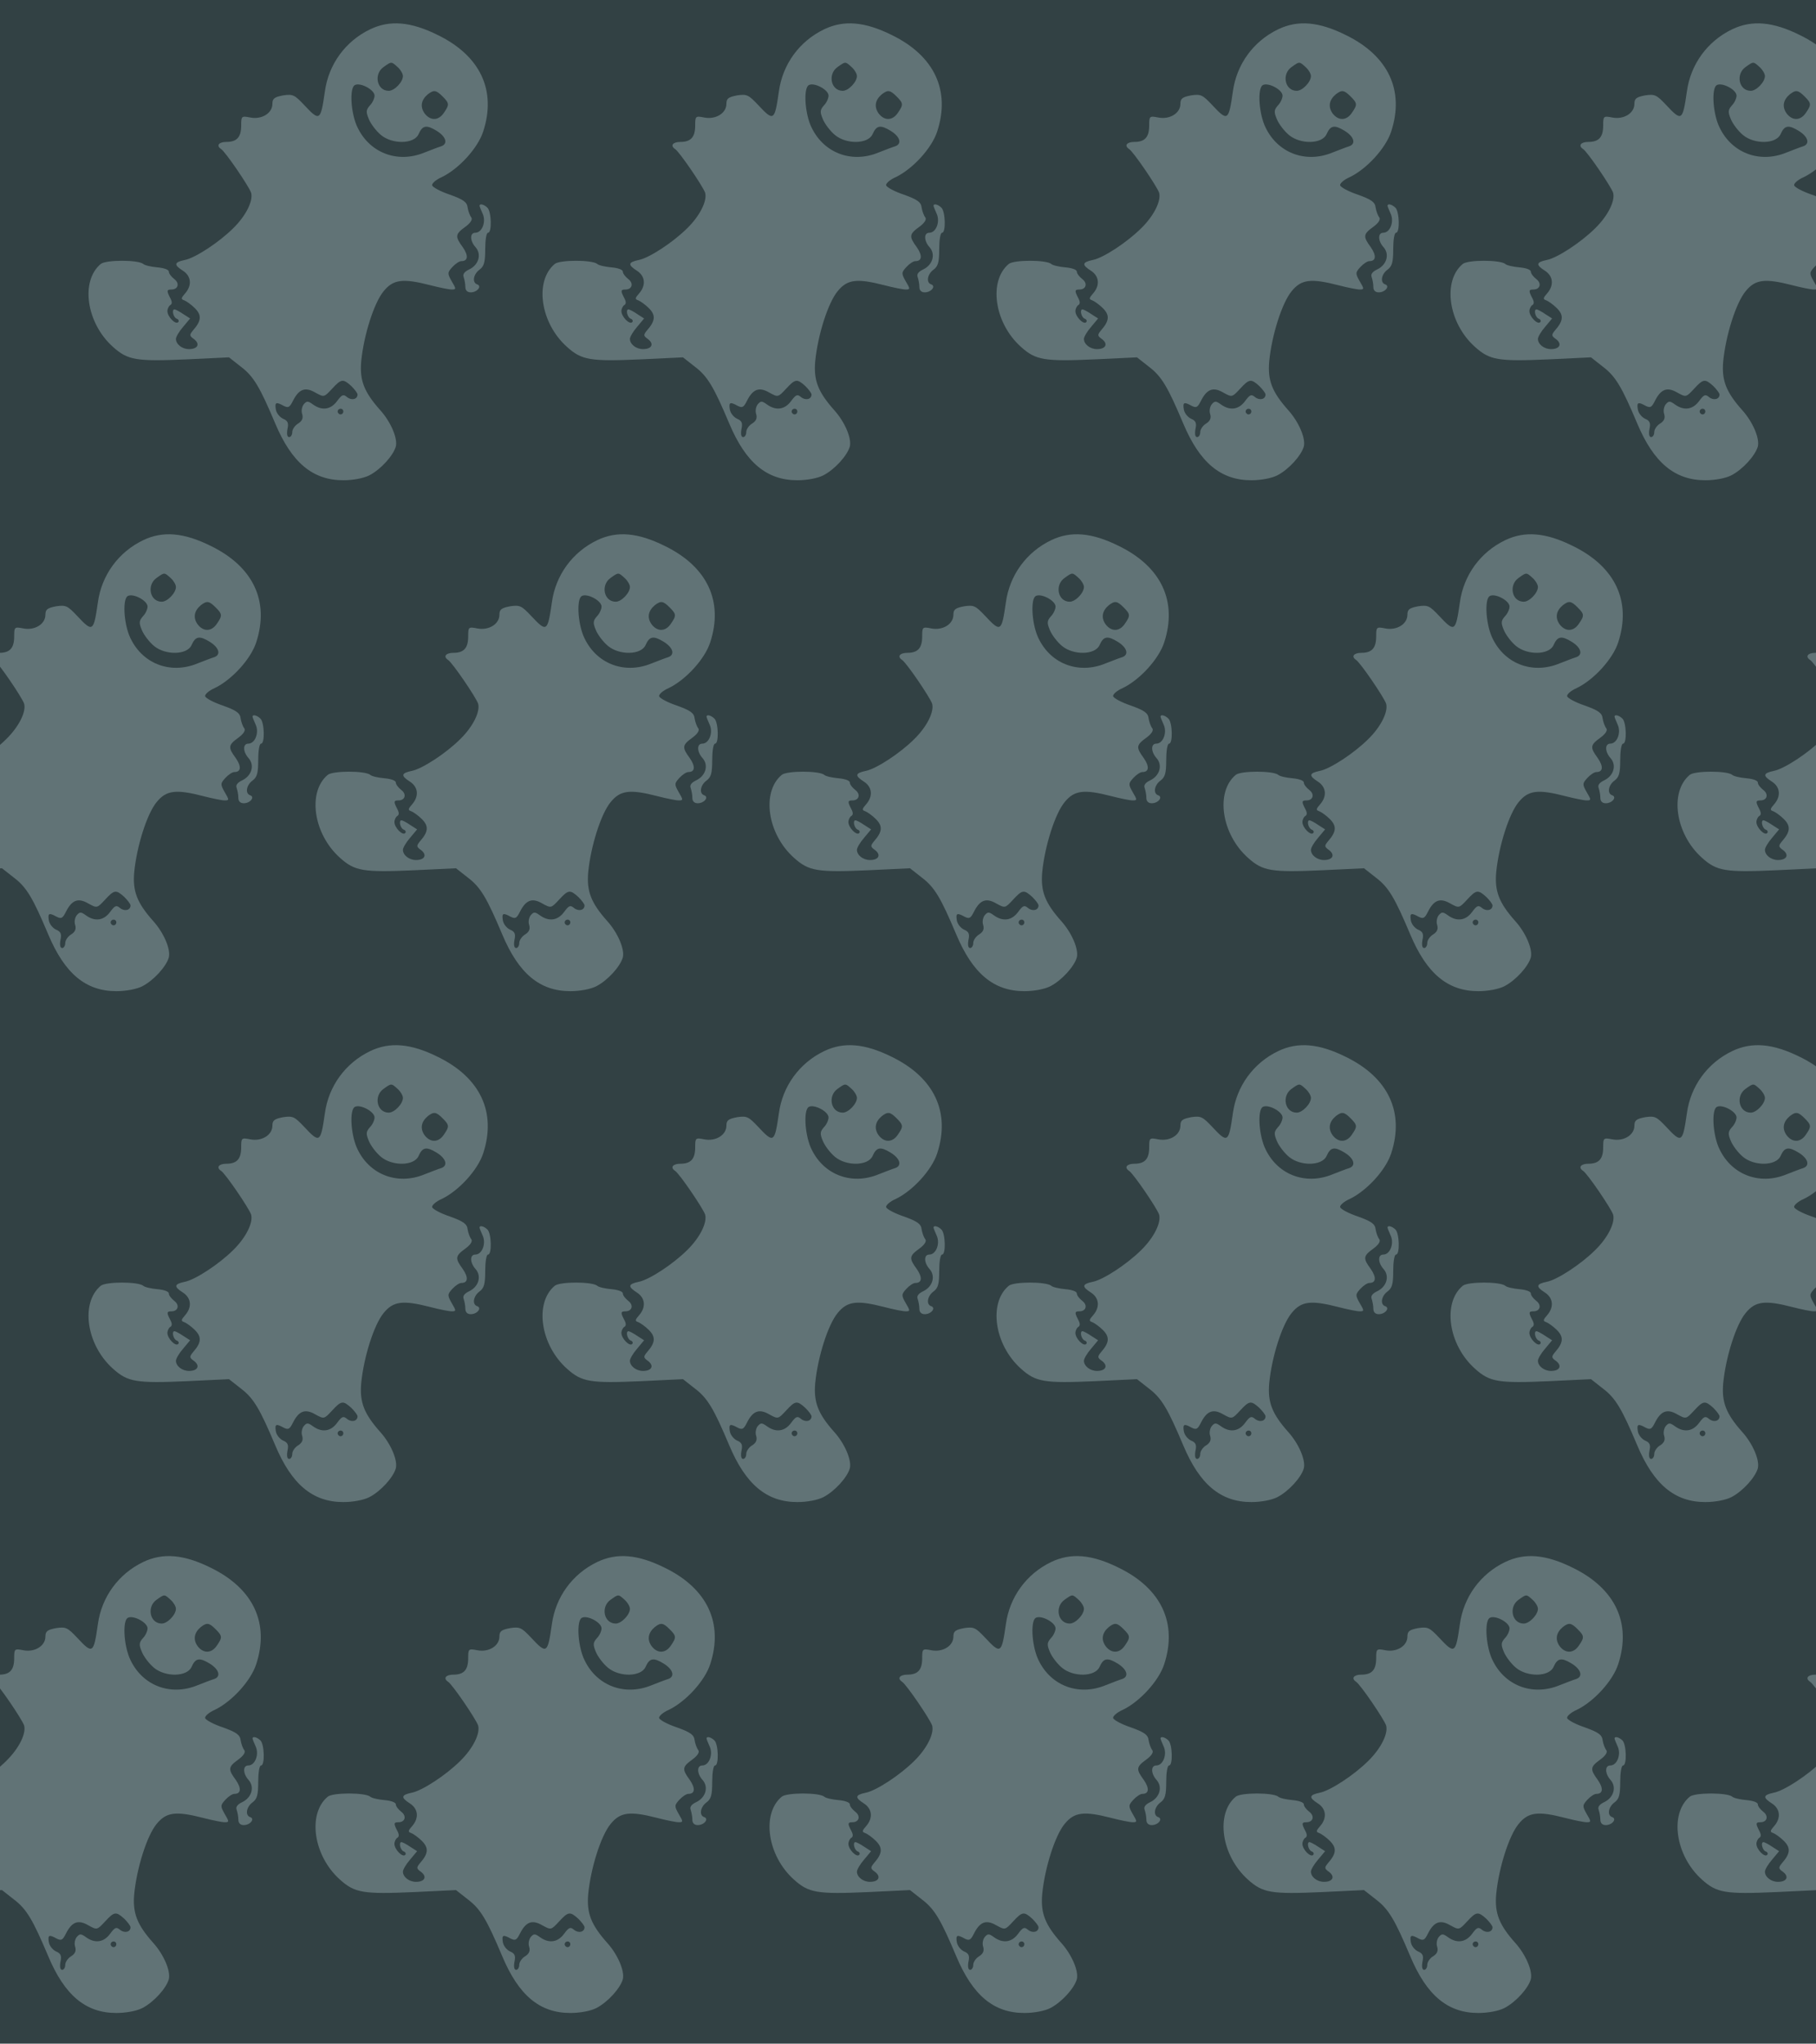 <?xml version="1.0" standalone="no"?>
<!DOCTYPE svg PUBLIC "-//W3C//DTD SVG 20010904//EN"
 "http://www.w3.org/TR/2001/REC-SVG-20010904/DTD/svg10.dtd">
<svg version="1.0" xmlns="http://www.w3.org/2000/svg" width="640pt" height="720pt" viewBox="0 0 640 720" preserveAspectRatio = "xMidYMid meet" >
<rect width="640" height="720" fill="#324144"/>
<g id="row0" transform="translate(21,0.0)">
<g id="0" transform="translate(0.0,0)scale(1,1)">

<path d="M1480 1075 c0 -2 5 -15 11 -28 13 -28 -2 -67 -26 -67 -20 0 -19 -29 1 -51 22 -25 11 -62 -22 -78 -17 -8 -24 -17 -20 -27 3 -9 6 -24 6 -35 0 -12 7 -19 19 -19 23 0 40 22 23 28 -19 6 -14 36 8 52 16 12 20 26 20 72 0 32 4 58 10 58 14 0 12 74 -2 88 -12 12 -28 16 -28 7z" transform="translate(0,180) scale(0.1,-0.1)" stroke="none" fill="#617376"/>

<path d="M1095 1697 c-88 -42 -147 -124 -160 -219 -15 -104 -18 -107 -73 -48 -34 36 -40 39 -74 34 -31 -6 -38 -11 -38 -30 0 -33 -38 -56 -78 -48 -31 6 -32 5 -32 -28 0 -41 -15 -58 -52 -58 -27 0 -37 -13 -19 -25 15 -9 98 -131 106 -154 8 -28 -18 -81 -63 -125 -49 -49 -134 -105 -171 -112 -38 -8 -39 -17 -6 -38 29 -19 32 -51 8 -79 -15 -17 -16 -21 -4 -25 8 -3 25 -15 38 -28 24 -24 23 -44 -6 -77 -14 -17 -14 -20 3 -32 22 -17 13 -35 -18 -35 -24 0 -46 17 -46 36 0 7 11 26 25 42 l25 30 -25 16 c-13 9 -27 16 -30 16 -11 0 -4 -29 8 -33 6 -2 9 -8 5 -12 -9 -10 -38 19 -38 39 0 8 5 18 10 21 7 4 7 12 0 25 -13 25 -13 30 4 30 24 0 30 22 10 37 -10 8 -19 19 -19 26 0 7 -17 13 -40 15 -22 2 -45 7 -50 12 -18 15 -132 15 -150 0 -72 -60 -51 -208 43 -292 52 -47 82 -52 262 -44 l147 7 42 -33 c45 -34 67 -72 121 -200 58 -138 132 -200 240 -200 34 0 71 7 91 17 41 21 85 70 94 102 7 29 -18 87 -55 128 -57 64 -73 105 -67 172 9 92 45 206 79 247 34 42 68 46 165 21 31 -8 65 -15 75 -15 16 0 16 2 0 29 -16 28 -15 31 2 50 11 12 25 21 32 21 24 0 25 20 5 49 -28 38 -27 46 9 72 19 14 26 26 21 33 -5 6 -11 22 -13 35 -2 19 -15 28 -62 45 -33 11 -61 26 -63 33 -2 6 13 20 34 29 60 29 127 102 146 161 47 144 -10 266 -159 339 -96 48 -170 54 -239 21z m97 -134 c10 -9 18 -23 18 -31 0 -21 -30 -52 -50 -52 -42 0 -54 59 -18 84 28 20 27 20 50 -1z m-82 -100 c0 -9 -7 -25 -16 -34 -14 -16 -15 -23 -4 -49 7 -17 26 -42 43 -56 40 -33 116 -32 132 3 14 32 28 34 64 12 34 -21 41 -47 14 -55 -10 -3 -35 -13 -56 -21 -98 -41 -200 0 -241 97 -20 49 -24 129 -6 140 19 11 70 -16 70 -37z m240 -3 c24 -24 24 -29 4 -58 -19 -28 -48 -28 -68 -1 -16 23 -12 47 12 67 21 16 29 15 52 -8z m-322 -1020 c12 -12 22 -25 22 -30 0 -17 -21 -22 -37 -9 -13 11 -18 9 -35 -14 -22 -30 -53 -35 -85 -12 -18 13 -22 13 -33 0 -6 -8 -9 -23 -5 -34 4 -14 0 -24 -14 -33 -12 -7 -21 -21 -21 -30 0 -10 -5 -18 -11 -18 -7 0 -9 11 -6 28 5 22 1 30 -16 37 -12 6 -23 20 -25 33 -4 25 1 27 28 12 16 -8 21 -5 32 17 21 42 43 51 79 30 31 -17 31 -17 59 13 33 36 39 36 68 10z m-28 -90 c0 -5 -4 -10 -10 -10 -5 0 -10 5 -10 10 0 6 5 10 10 10 6 0 10 -4 10 -10z" transform="translate(0,180) scale(0.1,-0.1)" stroke="none" fill="#617376"/>

</g>

<g id="1" transform="translate(160.0,0)scale(1,1)">

<path d="M1480 1075 c0 -2 5 -15 11 -28 13 -28 -2 -67 -26 -67 -20 0 -19 -29 1 -51 22 -25 11 -62 -22 -78 -17 -8 -24 -17 -20 -27 3 -9 6 -24 6 -35 0 -12 7 -19 19 -19 23 0 40 22 23 28 -19 6 -14 36 8 52 16 12 20 26 20 72 0 32 4 58 10 58 14 0 12 74 -2 88 -12 12 -28 16 -28 7z" transform="translate(0,180) scale(0.1,-0.1)" stroke="none" fill="#617376"/>

<path d="M1095 1697 c-88 -42 -147 -124 -160 -219 -15 -104 -18 -107 -73 -48 -34 36 -40 39 -74 34 -31 -6 -38 -11 -38 -30 0 -33 -38 -56 -78 -48 -31 6 -32 5 -32 -28 0 -41 -15 -58 -52 -58 -27 0 -37 -13 -19 -25 15 -9 98 -131 106 -154 8 -28 -18 -81 -63 -125 -49 -49 -134 -105 -171 -112 -38 -8 -39 -17 -6 -38 29 -19 32 -51 8 -79 -15 -17 -16 -21 -4 -25 8 -3 25 -15 38 -28 24 -24 23 -44 -6 -77 -14 -17 -14 -20 3 -32 22 -17 13 -35 -18 -35 -24 0 -46 17 -46 36 0 7 11 26 25 42 l25 30 -25 16 c-13 9 -27 16 -30 16 -11 0 -4 -29 8 -33 6 -2 9 -8 5 -12 -9 -10 -38 19 -38 39 0 8 5 18 10 21 7 4 7 12 0 25 -13 25 -13 30 4 30 24 0 30 22 10 37 -10 8 -19 19 -19 26 0 7 -17 13 -40 15 -22 2 -45 7 -50 12 -18 15 -132 15 -150 0 -72 -60 -51 -208 43 -292 52 -47 82 -52 262 -44 l147 7 42 -33 c45 -34 67 -72 121 -200 58 -138 132 -200 240 -200 34 0 71 7 91 17 41 21 85 70 94 102 7 29 -18 87 -55 128 -57 64 -73 105 -67 172 9 92 45 206 79 247 34 42 68 46 165 21 31 -8 65 -15 75 -15 16 0 16 2 0 29 -16 28 -15 31 2 50 11 12 25 21 32 21 24 0 25 20 5 49 -28 38 -27 46 9 72 19 14 26 26 21 33 -5 6 -11 22 -13 35 -2 19 -15 28 -62 45 -33 11 -61 26 -63 33 -2 6 13 20 34 29 60 29 127 102 146 161 47 144 -10 266 -159 339 -96 48 -170 54 -239 21z m97 -134 c10 -9 18 -23 18 -31 0 -21 -30 -52 -50 -52 -42 0 -54 59 -18 84 28 20 27 20 50 -1z m-82 -100 c0 -9 -7 -25 -16 -34 -14 -16 -15 -23 -4 -49 7 -17 26 -42 43 -56 40 -33 116 -32 132 3 14 32 28 34 64 12 34 -21 41 -47 14 -55 -10 -3 -35 -13 -56 -21 -98 -41 -200 0 -241 97 -20 49 -24 129 -6 140 19 11 70 -16 70 -37z m240 -3 c24 -24 24 -29 4 -58 -19 -28 -48 -28 -68 -1 -16 23 -12 47 12 67 21 16 29 15 52 -8z m-322 -1020 c12 -12 22 -25 22 -30 0 -17 -21 -22 -37 -9 -13 11 -18 9 -35 -14 -22 -30 -53 -35 -85 -12 -18 13 -22 13 -33 0 -6 -8 -9 -23 -5 -34 4 -14 0 -24 -14 -33 -12 -7 -21 -21 -21 -30 0 -10 -5 -18 -11 -18 -7 0 -9 11 -6 28 5 22 1 30 -16 37 -12 6 -23 20 -25 33 -4 25 1 27 28 12 16 -8 21 -5 32 17 21 42 43 51 79 30 31 -17 31 -17 59 13 33 36 39 36 68 10z m-28 -90 c0 -5 -4 -10 -10 -10 -5 0 -10 5 -10 10 0 6 5 10 10 10 6 0 10 -4 10 -10z" transform="translate(0,180) scale(0.1,-0.1)" stroke="none" fill="#617376"/>

</g>

<g id="2" transform="translate(320.0,0)scale(1,1)">

<path d="M1480 1075 c0 -2 5 -15 11 -28 13 -28 -2 -67 -26 -67 -20 0 -19 -29 1 -51 22 -25 11 -62 -22 -78 -17 -8 -24 -17 -20 -27 3 -9 6 -24 6 -35 0 -12 7 -19 19 -19 23 0 40 22 23 28 -19 6 -14 36 8 52 16 12 20 26 20 72 0 32 4 58 10 58 14 0 12 74 -2 88 -12 12 -28 16 -28 7z" transform="translate(0,180) scale(0.1,-0.1)" stroke="none" fill="#617376"/>

<path d="M1095 1697 c-88 -42 -147 -124 -160 -219 -15 -104 -18 -107 -73 -48 -34 36 -40 39 -74 34 -31 -6 -38 -11 -38 -30 0 -33 -38 -56 -78 -48 -31 6 -32 5 -32 -28 0 -41 -15 -58 -52 -58 -27 0 -37 -13 -19 -25 15 -9 98 -131 106 -154 8 -28 -18 -81 -63 -125 -49 -49 -134 -105 -171 -112 -38 -8 -39 -17 -6 -38 29 -19 32 -51 8 -79 -15 -17 -16 -21 -4 -25 8 -3 25 -15 38 -28 24 -24 23 -44 -6 -77 -14 -17 -14 -20 3 -32 22 -17 13 -35 -18 -35 -24 0 -46 17 -46 36 0 7 11 26 25 42 l25 30 -25 16 c-13 9 -27 16 -30 16 -11 0 -4 -29 8 -33 6 -2 9 -8 5 -12 -9 -10 -38 19 -38 39 0 8 5 18 10 21 7 4 7 12 0 25 -13 25 -13 30 4 30 24 0 30 22 10 37 -10 8 -19 19 -19 26 0 7 -17 13 -40 15 -22 2 -45 7 -50 12 -18 15 -132 15 -150 0 -72 -60 -51 -208 43 -292 52 -47 82 -52 262 -44 l147 7 42 -33 c45 -34 67 -72 121 -200 58 -138 132 -200 240 -200 34 0 71 7 91 17 41 21 85 70 94 102 7 29 -18 87 -55 128 -57 64 -73 105 -67 172 9 92 45 206 79 247 34 42 68 46 165 21 31 -8 65 -15 75 -15 16 0 16 2 0 29 -16 28 -15 31 2 50 11 12 25 21 32 21 24 0 25 20 5 49 -28 38 -27 46 9 72 19 14 26 26 21 33 -5 6 -11 22 -13 35 -2 19 -15 28 -62 45 -33 11 -61 26 -63 33 -2 6 13 20 34 29 60 29 127 102 146 161 47 144 -10 266 -159 339 -96 48 -170 54 -239 21z m97 -134 c10 -9 18 -23 18 -31 0 -21 -30 -52 -50 -52 -42 0 -54 59 -18 84 28 20 27 20 50 -1z m-82 -100 c0 -9 -7 -25 -16 -34 -14 -16 -15 -23 -4 -49 7 -17 26 -42 43 -56 40 -33 116 -32 132 3 14 32 28 34 64 12 34 -21 41 -47 14 -55 -10 -3 -35 -13 -56 -21 -98 -41 -200 0 -241 97 -20 49 -24 129 -6 140 19 11 70 -16 70 -37z m240 -3 c24 -24 24 -29 4 -58 -19 -28 -48 -28 -68 -1 -16 23 -12 47 12 67 21 16 29 15 52 -8z m-322 -1020 c12 -12 22 -25 22 -30 0 -17 -21 -22 -37 -9 -13 11 -18 9 -35 -14 -22 -30 -53 -35 -85 -12 -18 13 -22 13 -33 0 -6 -8 -9 -23 -5 -34 4 -14 0 -24 -14 -33 -12 -7 -21 -21 -21 -30 0 -10 -5 -18 -11 -18 -7 0 -9 11 -6 28 5 22 1 30 -16 37 -12 6 -23 20 -25 33 -4 25 1 27 28 12 16 -8 21 -5 32 17 21 42 43 51 79 30 31 -17 31 -17 59 13 33 36 39 36 68 10z m-28 -90 c0 -5 -4 -10 -10 -10 -5 0 -10 5 -10 10 0 6 5 10 10 10 6 0 10 -4 10 -10z" transform="translate(0,180) scale(0.1,-0.1)" stroke="none" fill="#617376"/>

</g>

<g id="3" transform="translate(480.0,0)scale(1,1)">

<path d="M1480 1075 c0 -2 5 -15 11 -28 13 -28 -2 -67 -26 -67 -20 0 -19 -29 1 -51 22 -25 11 -62 -22 -78 -17 -8 -24 -17 -20 -27 3 -9 6 -24 6 -35 0 -12 7 -19 19 -19 23 0 40 22 23 28 -19 6 -14 36 8 52 16 12 20 26 20 72 0 32 4 58 10 58 14 0 12 74 -2 88 -12 12 -28 16 -28 7z" transform="translate(0,180) scale(0.1,-0.1)" stroke="none" fill="#617376"/>

<path d="M1095 1697 c-88 -42 -147 -124 -160 -219 -15 -104 -18 -107 -73 -48 -34 36 -40 39 -74 34 -31 -6 -38 -11 -38 -30 0 -33 -38 -56 -78 -48 -31 6 -32 5 -32 -28 0 -41 -15 -58 -52 -58 -27 0 -37 -13 -19 -25 15 -9 98 -131 106 -154 8 -28 -18 -81 -63 -125 -49 -49 -134 -105 -171 -112 -38 -8 -39 -17 -6 -38 29 -19 32 -51 8 -79 -15 -17 -16 -21 -4 -25 8 -3 25 -15 38 -28 24 -24 23 -44 -6 -77 -14 -17 -14 -20 3 -32 22 -17 13 -35 -18 -35 -24 0 -46 17 -46 36 0 7 11 26 25 42 l25 30 -25 16 c-13 9 -27 16 -30 16 -11 0 -4 -29 8 -33 6 -2 9 -8 5 -12 -9 -10 -38 19 -38 39 0 8 5 18 10 21 7 4 7 12 0 25 -13 25 -13 30 4 30 24 0 30 22 10 37 -10 8 -19 19 -19 26 0 7 -17 13 -40 15 -22 2 -45 7 -50 12 -18 15 -132 15 -150 0 -72 -60 -51 -208 43 -292 52 -47 82 -52 262 -44 l147 7 42 -33 c45 -34 67 -72 121 -200 58 -138 132 -200 240 -200 34 0 71 7 91 17 41 21 85 70 94 102 7 29 -18 87 -55 128 -57 64 -73 105 -67 172 9 92 45 206 79 247 34 42 68 46 165 21 31 -8 65 -15 75 -15 16 0 16 2 0 29 -16 28 -15 31 2 50 11 12 25 21 32 21 24 0 25 20 5 49 -28 38 -27 46 9 72 19 14 26 26 21 33 -5 6 -11 22 -13 35 -2 19 -15 28 -62 45 -33 11 -61 26 -63 33 -2 6 13 20 34 29 60 29 127 102 146 161 47 144 -10 266 -159 339 -96 48 -170 54 -239 21z m97 -134 c10 -9 18 -23 18 -31 0 -21 -30 -52 -50 -52 -42 0 -54 59 -18 84 28 20 27 20 50 -1z m-82 -100 c0 -9 -7 -25 -16 -34 -14 -16 -15 -23 -4 -49 7 -17 26 -42 43 -56 40 -33 116 -32 132 3 14 32 28 34 64 12 34 -21 41 -47 14 -55 -10 -3 -35 -13 -56 -21 -98 -41 -200 0 -241 97 -20 49 -24 129 -6 140 19 11 70 -16 70 -37z m240 -3 c24 -24 24 -29 4 -58 -19 -28 -48 -28 -68 -1 -16 23 -12 47 12 67 21 16 29 15 52 -8z m-322 -1020 c12 -12 22 -25 22 -30 0 -17 -21 -22 -37 -9 -13 11 -18 9 -35 -14 -22 -30 -53 -35 -85 -12 -18 13 -22 13 -33 0 -6 -8 -9 -23 -5 -34 4 -14 0 -24 -14 -33 -12 -7 -21 -21 -21 -30 0 -10 -5 -18 -11 -18 -7 0 -9 11 -6 28 5 22 1 30 -16 37 -12 6 -23 20 -25 33 -4 25 1 27 28 12 16 -8 21 -5 32 17 21 42 43 51 79 30 31 -17 31 -17 59 13 33 36 39 36 68 10z m-28 -90 c0 -5 -4 -10 -10 -10 -5 0 -10 5 -10 10 0 6 5 10 10 10 6 0 10 -4 10 -10z" transform="translate(0,180) scale(0.1,-0.1)" stroke="none" fill="#617376"/>

</g>

<g id="4" transform="translate(640.0,0)scale(1,1)">

<path d="M1480 1075 c0 -2 5 -15 11 -28 13 -28 -2 -67 -26 -67 -20 0 -19 -29 1 -51 22 -25 11 -62 -22 -78 -17 -8 -24 -17 -20 -27 3 -9 6 -24 6 -35 0 -12 7 -19 19 -19 23 0 40 22 23 28 -19 6 -14 36 8 52 16 12 20 26 20 72 0 32 4 58 10 58 14 0 12 74 -2 88 -12 12 -28 16 -28 7z" transform="translate(0,180) scale(0.1,-0.1)" stroke="none" fill="#617376"/>

<path d="M1095 1697 c-88 -42 -147 -124 -160 -219 -15 -104 -18 -107 -73 -48 -34 36 -40 39 -74 34 -31 -6 -38 -11 -38 -30 0 -33 -38 -56 -78 -48 -31 6 -32 5 -32 -28 0 -41 -15 -58 -52 -58 -27 0 -37 -13 -19 -25 15 -9 98 -131 106 -154 8 -28 -18 -81 -63 -125 -49 -49 -134 -105 -171 -112 -38 -8 -39 -17 -6 -38 29 -19 32 -51 8 -79 -15 -17 -16 -21 -4 -25 8 -3 25 -15 38 -28 24 -24 23 -44 -6 -77 -14 -17 -14 -20 3 -32 22 -17 13 -35 -18 -35 -24 0 -46 17 -46 36 0 7 11 26 25 42 l25 30 -25 16 c-13 9 -27 16 -30 16 -11 0 -4 -29 8 -33 6 -2 9 -8 5 -12 -9 -10 -38 19 -38 39 0 8 5 18 10 21 7 4 7 12 0 25 -13 25 -13 30 4 30 24 0 30 22 10 37 -10 8 -19 19 -19 26 0 7 -17 13 -40 15 -22 2 -45 7 -50 12 -18 15 -132 15 -150 0 -72 -60 -51 -208 43 -292 52 -47 82 -52 262 -44 l147 7 42 -33 c45 -34 67 -72 121 -200 58 -138 132 -200 240 -200 34 0 71 7 91 17 41 21 85 70 94 102 7 29 -18 87 -55 128 -57 64 -73 105 -67 172 9 92 45 206 79 247 34 42 68 46 165 21 31 -8 65 -15 75 -15 16 0 16 2 0 29 -16 28 -15 31 2 50 11 12 25 21 32 21 24 0 25 20 5 49 -28 38 -27 46 9 72 19 14 26 26 21 33 -5 6 -11 22 -13 35 -2 19 -15 28 -62 45 -33 11 -61 26 -63 33 -2 6 13 20 34 29 60 29 127 102 146 161 47 144 -10 266 -159 339 -96 48 -170 54 -239 21z m97 -134 c10 -9 18 -23 18 -31 0 -21 -30 -52 -50 -52 -42 0 -54 59 -18 84 28 20 27 20 50 -1z m-82 -100 c0 -9 -7 -25 -16 -34 -14 -16 -15 -23 -4 -49 7 -17 26 -42 43 -56 40 -33 116 -32 132 3 14 32 28 34 64 12 34 -21 41 -47 14 -55 -10 -3 -35 -13 -56 -21 -98 -41 -200 0 -241 97 -20 49 -24 129 -6 140 19 11 70 -16 70 -37z m240 -3 c24 -24 24 -29 4 -58 -19 -28 -48 -28 -68 -1 -16 23 -12 47 12 67 21 16 29 15 52 -8z m-322 -1020 c12 -12 22 -25 22 -30 0 -17 -21 -22 -37 -9 -13 11 -18 9 -35 -14 -22 -30 -53 -35 -85 -12 -18 13 -22 13 -33 0 -6 -8 -9 -23 -5 -34 4 -14 0 -24 -14 -33 -12 -7 -21 -21 -21 -30 0 -10 -5 -18 -11 -18 -7 0 -9 11 -6 28 5 22 1 30 -16 37 -12 6 -23 20 -25 33 -4 25 1 27 28 12 16 -8 21 -5 32 17 21 42 43 51 79 30 31 -17 31 -17 59 13 33 36 39 36 68 10z m-28 -90 c0 -5 -4 -10 -10 -10 -5 0 -10 5 -10 10 0 6 5 10 10 10 6 0 10 -4 10 -10z" transform="translate(0,180) scale(0.1,-0.1)" stroke="none" fill="#617376"/>

</g>

</g>
<g id="row1" transform="translate(-59,180.0)">
<g id="0" transform="translate(0.0,0)scale(1,1)">

<path d="M1480 1075 c0 -2 5 -15 11 -28 13 -28 -2 -67 -26 -67 -20 0 -19 -29 1 -51 22 -25 11 -62 -22 -78 -17 -8 -24 -17 -20 -27 3 -9 6 -24 6 -35 0 -12 7 -19 19 -19 23 0 40 22 23 28 -19 6 -14 36 8 52 16 12 20 26 20 72 0 32 4 58 10 58 14 0 12 74 -2 88 -12 12 -28 16 -28 7z" transform="translate(0,180) scale(0.1,-0.1)" stroke="none" fill="#617376"/>

<path d="M1095 1697 c-88 -42 -147 -124 -160 -219 -15 -104 -18 -107 -73 -48 -34 36 -40 39 -74 34 -31 -6 -38 -11 -38 -30 0 -33 -38 -56 -78 -48 -31 6 -32 5 -32 -28 0 -41 -15 -58 -52 -58 -27 0 -37 -13 -19 -25 15 -9 98 -131 106 -154 8 -28 -18 -81 -63 -125 -49 -49 -134 -105 -171 -112 -38 -8 -39 -17 -6 -38 29 -19 32 -51 8 -79 -15 -17 -16 -21 -4 -25 8 -3 25 -15 38 -28 24 -24 23 -44 -6 -77 -14 -17 -14 -20 3 -32 22 -17 13 -35 -18 -35 -24 0 -46 17 -46 36 0 7 11 26 25 42 l25 30 -25 16 c-13 9 -27 16 -30 16 -11 0 -4 -29 8 -33 6 -2 9 -8 5 -12 -9 -10 -38 19 -38 39 0 8 5 18 10 21 7 4 7 12 0 25 -13 25 -13 30 4 30 24 0 30 22 10 37 -10 8 -19 19 -19 26 0 7 -17 13 -40 15 -22 2 -45 7 -50 12 -18 15 -132 15 -150 0 -72 -60 -51 -208 43 -292 52 -47 82 -52 262 -44 l147 7 42 -33 c45 -34 67 -72 121 -200 58 -138 132 -200 240 -200 34 0 71 7 91 17 41 21 85 70 94 102 7 29 -18 87 -55 128 -57 64 -73 105 -67 172 9 92 45 206 79 247 34 42 68 46 165 21 31 -8 65 -15 75 -15 16 0 16 2 0 29 -16 28 -15 31 2 50 11 12 25 21 32 21 24 0 25 20 5 49 -28 38 -27 46 9 72 19 14 26 26 21 33 -5 6 -11 22 -13 35 -2 19 -15 28 -62 45 -33 11 -61 26 -63 33 -2 6 13 20 34 29 60 29 127 102 146 161 47 144 -10 266 -159 339 -96 48 -170 54 -239 21z m97 -134 c10 -9 18 -23 18 -31 0 -21 -30 -52 -50 -52 -42 0 -54 59 -18 84 28 20 27 20 50 -1z m-82 -100 c0 -9 -7 -25 -16 -34 -14 -16 -15 -23 -4 -49 7 -17 26 -42 43 -56 40 -33 116 -32 132 3 14 32 28 34 64 12 34 -21 41 -47 14 -55 -10 -3 -35 -13 -56 -21 -98 -41 -200 0 -241 97 -20 49 -24 129 -6 140 19 11 70 -16 70 -37z m240 -3 c24 -24 24 -29 4 -58 -19 -28 -48 -28 -68 -1 -16 23 -12 47 12 67 21 16 29 15 52 -8z m-322 -1020 c12 -12 22 -25 22 -30 0 -17 -21 -22 -37 -9 -13 11 -18 9 -35 -14 -22 -30 -53 -35 -85 -12 -18 13 -22 13 -33 0 -6 -8 -9 -23 -5 -34 4 -14 0 -24 -14 -33 -12 -7 -21 -21 -21 -30 0 -10 -5 -18 -11 -18 -7 0 -9 11 -6 28 5 22 1 30 -16 37 -12 6 -23 20 -25 33 -4 25 1 27 28 12 16 -8 21 -5 32 17 21 42 43 51 79 30 31 -17 31 -17 59 13 33 36 39 36 68 10z m-28 -90 c0 -5 -4 -10 -10 -10 -5 0 -10 5 -10 10 0 6 5 10 10 10 6 0 10 -4 10 -10z" transform="translate(0,180) scale(0.1,-0.1)" stroke="none" fill="#617376"/>

</g>

<g id="1" transform="translate(160.0,0)scale(1,1)">

<path d="M1480 1075 c0 -2 5 -15 11 -28 13 -28 -2 -67 -26 -67 -20 0 -19 -29 1 -51 22 -25 11 -62 -22 -78 -17 -8 -24 -17 -20 -27 3 -9 6 -24 6 -35 0 -12 7 -19 19 -19 23 0 40 22 23 28 -19 6 -14 36 8 52 16 12 20 26 20 72 0 32 4 58 10 58 14 0 12 74 -2 88 -12 12 -28 16 -28 7z" transform="translate(0,180) scale(0.1,-0.1)" stroke="none" fill="#617376"/>

<path d="M1095 1697 c-88 -42 -147 -124 -160 -219 -15 -104 -18 -107 -73 -48 -34 36 -40 39 -74 34 -31 -6 -38 -11 -38 -30 0 -33 -38 -56 -78 -48 -31 6 -32 5 -32 -28 0 -41 -15 -58 -52 -58 -27 0 -37 -13 -19 -25 15 -9 98 -131 106 -154 8 -28 -18 -81 -63 -125 -49 -49 -134 -105 -171 -112 -38 -8 -39 -17 -6 -38 29 -19 32 -51 8 -79 -15 -17 -16 -21 -4 -25 8 -3 25 -15 38 -28 24 -24 23 -44 -6 -77 -14 -17 -14 -20 3 -32 22 -17 13 -35 -18 -35 -24 0 -46 17 -46 36 0 7 11 26 25 42 l25 30 -25 16 c-13 9 -27 16 -30 16 -11 0 -4 -29 8 -33 6 -2 9 -8 5 -12 -9 -10 -38 19 -38 39 0 8 5 18 10 21 7 4 7 12 0 25 -13 25 -13 30 4 30 24 0 30 22 10 37 -10 8 -19 19 -19 26 0 7 -17 13 -40 15 -22 2 -45 7 -50 12 -18 15 -132 15 -150 0 -72 -60 -51 -208 43 -292 52 -47 82 -52 262 -44 l147 7 42 -33 c45 -34 67 -72 121 -200 58 -138 132 -200 240 -200 34 0 71 7 91 17 41 21 85 70 94 102 7 29 -18 87 -55 128 -57 64 -73 105 -67 172 9 92 45 206 79 247 34 42 68 46 165 21 31 -8 65 -15 75 -15 16 0 16 2 0 29 -16 28 -15 31 2 50 11 12 25 21 32 21 24 0 25 20 5 49 -28 38 -27 46 9 72 19 14 26 26 21 33 -5 6 -11 22 -13 35 -2 19 -15 28 -62 45 -33 11 -61 26 -63 33 -2 6 13 20 34 29 60 29 127 102 146 161 47 144 -10 266 -159 339 -96 48 -170 54 -239 21z m97 -134 c10 -9 18 -23 18 -31 0 -21 -30 -52 -50 -52 -42 0 -54 59 -18 84 28 20 27 20 50 -1z m-82 -100 c0 -9 -7 -25 -16 -34 -14 -16 -15 -23 -4 -49 7 -17 26 -42 43 -56 40 -33 116 -32 132 3 14 32 28 34 64 12 34 -21 41 -47 14 -55 -10 -3 -35 -13 -56 -21 -98 -41 -200 0 -241 97 -20 49 -24 129 -6 140 19 11 70 -16 70 -37z m240 -3 c24 -24 24 -29 4 -58 -19 -28 -48 -28 -68 -1 -16 23 -12 47 12 67 21 16 29 15 52 -8z m-322 -1020 c12 -12 22 -25 22 -30 0 -17 -21 -22 -37 -9 -13 11 -18 9 -35 -14 -22 -30 -53 -35 -85 -12 -18 13 -22 13 -33 0 -6 -8 -9 -23 -5 -34 4 -14 0 -24 -14 -33 -12 -7 -21 -21 -21 -30 0 -10 -5 -18 -11 -18 -7 0 -9 11 -6 28 5 22 1 30 -16 37 -12 6 -23 20 -25 33 -4 25 1 27 28 12 16 -8 21 -5 32 17 21 42 43 51 79 30 31 -17 31 -17 59 13 33 36 39 36 68 10z m-28 -90 c0 -5 -4 -10 -10 -10 -5 0 -10 5 -10 10 0 6 5 10 10 10 6 0 10 -4 10 -10z" transform="translate(0,180) scale(0.1,-0.1)" stroke="none" fill="#617376"/>

</g>

<g id="2" transform="translate(320.0,0)scale(1,1)">

<path d="M1480 1075 c0 -2 5 -15 11 -28 13 -28 -2 -67 -26 -67 -20 0 -19 -29 1 -51 22 -25 11 -62 -22 -78 -17 -8 -24 -17 -20 -27 3 -9 6 -24 6 -35 0 -12 7 -19 19 -19 23 0 40 22 23 28 -19 6 -14 36 8 52 16 12 20 26 20 72 0 32 4 58 10 58 14 0 12 74 -2 88 -12 12 -28 16 -28 7z" transform="translate(0,180) scale(0.1,-0.1)" stroke="none" fill="#617376"/>

<path d="M1095 1697 c-88 -42 -147 -124 -160 -219 -15 -104 -18 -107 -73 -48 -34 36 -40 39 -74 34 -31 -6 -38 -11 -38 -30 0 -33 -38 -56 -78 -48 -31 6 -32 5 -32 -28 0 -41 -15 -58 -52 -58 -27 0 -37 -13 -19 -25 15 -9 98 -131 106 -154 8 -28 -18 -81 -63 -125 -49 -49 -134 -105 -171 -112 -38 -8 -39 -17 -6 -38 29 -19 32 -51 8 -79 -15 -17 -16 -21 -4 -25 8 -3 25 -15 38 -28 24 -24 23 -44 -6 -77 -14 -17 -14 -20 3 -32 22 -17 13 -35 -18 -35 -24 0 -46 17 -46 36 0 7 11 26 25 42 l25 30 -25 16 c-13 9 -27 16 -30 16 -11 0 -4 -29 8 -33 6 -2 9 -8 5 -12 -9 -10 -38 19 -38 39 0 8 5 18 10 21 7 4 7 12 0 25 -13 25 -13 30 4 30 24 0 30 22 10 37 -10 8 -19 19 -19 26 0 7 -17 13 -40 15 -22 2 -45 7 -50 12 -18 15 -132 15 -150 0 -72 -60 -51 -208 43 -292 52 -47 82 -52 262 -44 l147 7 42 -33 c45 -34 67 -72 121 -200 58 -138 132 -200 240 -200 34 0 71 7 91 17 41 21 85 70 94 102 7 29 -18 87 -55 128 -57 64 -73 105 -67 172 9 92 45 206 79 247 34 42 68 46 165 21 31 -8 65 -15 75 -15 16 0 16 2 0 29 -16 28 -15 31 2 50 11 12 25 21 32 21 24 0 25 20 5 49 -28 38 -27 46 9 72 19 14 26 26 21 33 -5 6 -11 22 -13 35 -2 19 -15 28 -62 45 -33 11 -61 26 -63 33 -2 6 13 20 34 29 60 29 127 102 146 161 47 144 -10 266 -159 339 -96 48 -170 54 -239 21z m97 -134 c10 -9 18 -23 18 -31 0 -21 -30 -52 -50 -52 -42 0 -54 59 -18 84 28 20 27 20 50 -1z m-82 -100 c0 -9 -7 -25 -16 -34 -14 -16 -15 -23 -4 -49 7 -17 26 -42 43 -56 40 -33 116 -32 132 3 14 32 28 34 64 12 34 -21 41 -47 14 -55 -10 -3 -35 -13 -56 -21 -98 -41 -200 0 -241 97 -20 49 -24 129 -6 140 19 11 70 -16 70 -37z m240 -3 c24 -24 24 -29 4 -58 -19 -28 -48 -28 -68 -1 -16 23 -12 47 12 67 21 16 29 15 52 -8z m-322 -1020 c12 -12 22 -25 22 -30 0 -17 -21 -22 -37 -9 -13 11 -18 9 -35 -14 -22 -30 -53 -35 -85 -12 -18 13 -22 13 -33 0 -6 -8 -9 -23 -5 -34 4 -14 0 -24 -14 -33 -12 -7 -21 -21 -21 -30 0 -10 -5 -18 -11 -18 -7 0 -9 11 -6 28 5 22 1 30 -16 37 -12 6 -23 20 -25 33 -4 25 1 27 28 12 16 -8 21 -5 32 17 21 42 43 51 79 30 31 -17 31 -17 59 13 33 36 39 36 68 10z m-28 -90 c0 -5 -4 -10 -10 -10 -5 0 -10 5 -10 10 0 6 5 10 10 10 6 0 10 -4 10 -10z" transform="translate(0,180) scale(0.1,-0.1)" stroke="none" fill="#617376"/>

</g>

<g id="3" transform="translate(480.0,0)scale(1,1)">

<path d="M1480 1075 c0 -2 5 -15 11 -28 13 -28 -2 -67 -26 -67 -20 0 -19 -29 1 -51 22 -25 11 -62 -22 -78 -17 -8 -24 -17 -20 -27 3 -9 6 -24 6 -35 0 -12 7 -19 19 -19 23 0 40 22 23 28 -19 6 -14 36 8 52 16 12 20 26 20 72 0 32 4 58 10 58 14 0 12 74 -2 88 -12 12 -28 16 -28 7z" transform="translate(0,180) scale(0.1,-0.1)" stroke="none" fill="#617376"/>

<path d="M1095 1697 c-88 -42 -147 -124 -160 -219 -15 -104 -18 -107 -73 -48 -34 36 -40 39 -74 34 -31 -6 -38 -11 -38 -30 0 -33 -38 -56 -78 -48 -31 6 -32 5 -32 -28 0 -41 -15 -58 -52 -58 -27 0 -37 -13 -19 -25 15 -9 98 -131 106 -154 8 -28 -18 -81 -63 -125 -49 -49 -134 -105 -171 -112 -38 -8 -39 -17 -6 -38 29 -19 32 -51 8 -79 -15 -17 -16 -21 -4 -25 8 -3 25 -15 38 -28 24 -24 23 -44 -6 -77 -14 -17 -14 -20 3 -32 22 -17 13 -35 -18 -35 -24 0 -46 17 -46 36 0 7 11 26 25 42 l25 30 -25 16 c-13 9 -27 16 -30 16 -11 0 -4 -29 8 -33 6 -2 9 -8 5 -12 -9 -10 -38 19 -38 39 0 8 5 18 10 21 7 4 7 12 0 25 -13 25 -13 30 4 30 24 0 30 22 10 37 -10 8 -19 19 -19 26 0 7 -17 13 -40 15 -22 2 -45 7 -50 12 -18 15 -132 15 -150 0 -72 -60 -51 -208 43 -292 52 -47 82 -52 262 -44 l147 7 42 -33 c45 -34 67 -72 121 -200 58 -138 132 -200 240 -200 34 0 71 7 91 17 41 21 85 70 94 102 7 29 -18 87 -55 128 -57 64 -73 105 -67 172 9 92 45 206 79 247 34 42 68 46 165 21 31 -8 65 -15 75 -15 16 0 16 2 0 29 -16 28 -15 31 2 50 11 12 25 21 32 21 24 0 25 20 5 49 -28 38 -27 46 9 72 19 14 26 26 21 33 -5 6 -11 22 -13 35 -2 19 -15 28 -62 45 -33 11 -61 26 -63 33 -2 6 13 20 34 29 60 29 127 102 146 161 47 144 -10 266 -159 339 -96 48 -170 54 -239 21z m97 -134 c10 -9 18 -23 18 -31 0 -21 -30 -52 -50 -52 -42 0 -54 59 -18 84 28 20 27 20 50 -1z m-82 -100 c0 -9 -7 -25 -16 -34 -14 -16 -15 -23 -4 -49 7 -17 26 -42 43 -56 40 -33 116 -32 132 3 14 32 28 34 64 12 34 -21 41 -47 14 -55 -10 -3 -35 -13 -56 -21 -98 -41 -200 0 -241 97 -20 49 -24 129 -6 140 19 11 70 -16 70 -37z m240 -3 c24 -24 24 -29 4 -58 -19 -28 -48 -28 -68 -1 -16 23 -12 47 12 67 21 16 29 15 52 -8z m-322 -1020 c12 -12 22 -25 22 -30 0 -17 -21 -22 -37 -9 -13 11 -18 9 -35 -14 -22 -30 -53 -35 -85 -12 -18 13 -22 13 -33 0 -6 -8 -9 -23 -5 -34 4 -14 0 -24 -14 -33 -12 -7 -21 -21 -21 -30 0 -10 -5 -18 -11 -18 -7 0 -9 11 -6 28 5 22 1 30 -16 37 -12 6 -23 20 -25 33 -4 25 1 27 28 12 16 -8 21 -5 32 17 21 42 43 51 79 30 31 -17 31 -17 59 13 33 36 39 36 68 10z m-28 -90 c0 -5 -4 -10 -10 -10 -5 0 -10 5 -10 10 0 6 5 10 10 10 6 0 10 -4 10 -10z" transform="translate(0,180) scale(0.1,-0.1)" stroke="none" fill="#617376"/>

</g>

<g id="4" transform="translate(640.0,0)scale(1,1)">

<path d="M1480 1075 c0 -2 5 -15 11 -28 13 -28 -2 -67 -26 -67 -20 0 -19 -29 1 -51 22 -25 11 -62 -22 -78 -17 -8 -24 -17 -20 -27 3 -9 6 -24 6 -35 0 -12 7 -19 19 -19 23 0 40 22 23 28 -19 6 -14 36 8 52 16 12 20 26 20 72 0 32 4 58 10 58 14 0 12 74 -2 88 -12 12 -28 16 -28 7z" transform="translate(0,180) scale(0.1,-0.1)" stroke="none" fill="#617376"/>

<path d="M1095 1697 c-88 -42 -147 -124 -160 -219 -15 -104 -18 -107 -73 -48 -34 36 -40 39 -74 34 -31 -6 -38 -11 -38 -30 0 -33 -38 -56 -78 -48 -31 6 -32 5 -32 -28 0 -41 -15 -58 -52 -58 -27 0 -37 -13 -19 -25 15 -9 98 -131 106 -154 8 -28 -18 -81 -63 -125 -49 -49 -134 -105 -171 -112 -38 -8 -39 -17 -6 -38 29 -19 32 -51 8 -79 -15 -17 -16 -21 -4 -25 8 -3 25 -15 38 -28 24 -24 23 -44 -6 -77 -14 -17 -14 -20 3 -32 22 -17 13 -35 -18 -35 -24 0 -46 17 -46 36 0 7 11 26 25 42 l25 30 -25 16 c-13 9 -27 16 -30 16 -11 0 -4 -29 8 -33 6 -2 9 -8 5 -12 -9 -10 -38 19 -38 39 0 8 5 18 10 21 7 4 7 12 0 25 -13 25 -13 30 4 30 24 0 30 22 10 37 -10 8 -19 19 -19 26 0 7 -17 13 -40 15 -22 2 -45 7 -50 12 -18 15 -132 15 -150 0 -72 -60 -51 -208 43 -292 52 -47 82 -52 262 -44 l147 7 42 -33 c45 -34 67 -72 121 -200 58 -138 132 -200 240 -200 34 0 71 7 91 17 41 21 85 70 94 102 7 29 -18 87 -55 128 -57 64 -73 105 -67 172 9 92 45 206 79 247 34 42 68 46 165 21 31 -8 65 -15 75 -15 16 0 16 2 0 29 -16 28 -15 31 2 50 11 12 25 21 32 21 24 0 25 20 5 49 -28 38 -27 46 9 72 19 14 26 26 21 33 -5 6 -11 22 -13 35 -2 19 -15 28 -62 45 -33 11 -61 26 -63 33 -2 6 13 20 34 29 60 29 127 102 146 161 47 144 -10 266 -159 339 -96 48 -170 54 -239 21z m97 -134 c10 -9 18 -23 18 -31 0 -21 -30 -52 -50 -52 -42 0 -54 59 -18 84 28 20 27 20 50 -1z m-82 -100 c0 -9 -7 -25 -16 -34 -14 -16 -15 -23 -4 -49 7 -17 26 -42 43 -56 40 -33 116 -32 132 3 14 32 28 34 64 12 34 -21 41 -47 14 -55 -10 -3 -35 -13 -56 -21 -98 -41 -200 0 -241 97 -20 49 -24 129 -6 140 19 11 70 -16 70 -37z m240 -3 c24 -24 24 -29 4 -58 -19 -28 -48 -28 -68 -1 -16 23 -12 47 12 67 21 16 29 15 52 -8z m-322 -1020 c12 -12 22 -25 22 -30 0 -17 -21 -22 -37 -9 -13 11 -18 9 -35 -14 -22 -30 -53 -35 -85 -12 -18 13 -22 13 -33 0 -6 -8 -9 -23 -5 -34 4 -14 0 -24 -14 -33 -12 -7 -21 -21 -21 -30 0 -10 -5 -18 -11 -18 -7 0 -9 11 -6 28 5 22 1 30 -16 37 -12 6 -23 20 -25 33 -4 25 1 27 28 12 16 -8 21 -5 32 17 21 42 43 51 79 30 31 -17 31 -17 59 13 33 36 39 36 68 10z m-28 -90 c0 -5 -4 -10 -10 -10 -5 0 -10 5 -10 10 0 6 5 10 10 10 6 0 10 -4 10 -10z" transform="translate(0,180) scale(0.1,-0.1)" stroke="none" fill="#617376"/>

</g>

</g>
<g id="row2" transform="translate(21,360.0)">
<g id="0" transform="translate(0.0,0)scale(1,1)">

<path d="M1480 1075 c0 -2 5 -15 11 -28 13 -28 -2 -67 -26 -67 -20 0 -19 -29 1 -51 22 -25 11 -62 -22 -78 -17 -8 -24 -17 -20 -27 3 -9 6 -24 6 -35 0 -12 7 -19 19 -19 23 0 40 22 23 28 -19 6 -14 36 8 52 16 12 20 26 20 72 0 32 4 58 10 58 14 0 12 74 -2 88 -12 12 -28 16 -28 7z" transform="translate(0,180) scale(0.1,-0.1)" stroke="none" fill="#617376"/>

<path d="M1095 1697 c-88 -42 -147 -124 -160 -219 -15 -104 -18 -107 -73 -48 -34 36 -40 39 -74 34 -31 -6 -38 -11 -38 -30 0 -33 -38 -56 -78 -48 -31 6 -32 5 -32 -28 0 -41 -15 -58 -52 -58 -27 0 -37 -13 -19 -25 15 -9 98 -131 106 -154 8 -28 -18 -81 -63 -125 -49 -49 -134 -105 -171 -112 -38 -8 -39 -17 -6 -38 29 -19 32 -51 8 -79 -15 -17 -16 -21 -4 -25 8 -3 25 -15 38 -28 24 -24 23 -44 -6 -77 -14 -17 -14 -20 3 -32 22 -17 13 -35 -18 -35 -24 0 -46 17 -46 36 0 7 11 26 25 42 l25 30 -25 16 c-13 9 -27 16 -30 16 -11 0 -4 -29 8 -33 6 -2 9 -8 5 -12 -9 -10 -38 19 -38 39 0 8 5 18 10 21 7 4 7 12 0 25 -13 25 -13 30 4 30 24 0 30 22 10 37 -10 8 -19 19 -19 26 0 7 -17 13 -40 15 -22 2 -45 7 -50 12 -18 15 -132 15 -150 0 -72 -60 -51 -208 43 -292 52 -47 82 -52 262 -44 l147 7 42 -33 c45 -34 67 -72 121 -200 58 -138 132 -200 240 -200 34 0 71 7 91 17 41 21 85 70 94 102 7 29 -18 87 -55 128 -57 64 -73 105 -67 172 9 92 45 206 79 247 34 42 68 46 165 21 31 -8 65 -15 75 -15 16 0 16 2 0 29 -16 28 -15 31 2 50 11 12 25 21 32 21 24 0 25 20 5 49 -28 38 -27 46 9 72 19 14 26 26 21 33 -5 6 -11 22 -13 35 -2 19 -15 28 -62 45 -33 11 -61 26 -63 33 -2 6 13 20 34 29 60 29 127 102 146 161 47 144 -10 266 -159 339 -96 48 -170 54 -239 21z m97 -134 c10 -9 18 -23 18 -31 0 -21 -30 -52 -50 -52 -42 0 -54 59 -18 84 28 20 27 20 50 -1z m-82 -100 c0 -9 -7 -25 -16 -34 -14 -16 -15 -23 -4 -49 7 -17 26 -42 43 -56 40 -33 116 -32 132 3 14 32 28 34 64 12 34 -21 41 -47 14 -55 -10 -3 -35 -13 -56 -21 -98 -41 -200 0 -241 97 -20 49 -24 129 -6 140 19 11 70 -16 70 -37z m240 -3 c24 -24 24 -29 4 -58 -19 -28 -48 -28 -68 -1 -16 23 -12 47 12 67 21 16 29 15 52 -8z m-322 -1020 c12 -12 22 -25 22 -30 0 -17 -21 -22 -37 -9 -13 11 -18 9 -35 -14 -22 -30 -53 -35 -85 -12 -18 13 -22 13 -33 0 -6 -8 -9 -23 -5 -34 4 -14 0 -24 -14 -33 -12 -7 -21 -21 -21 -30 0 -10 -5 -18 -11 -18 -7 0 -9 11 -6 28 5 22 1 30 -16 37 -12 6 -23 20 -25 33 -4 25 1 27 28 12 16 -8 21 -5 32 17 21 42 43 51 79 30 31 -17 31 -17 59 13 33 36 39 36 68 10z m-28 -90 c0 -5 -4 -10 -10 -10 -5 0 -10 5 -10 10 0 6 5 10 10 10 6 0 10 -4 10 -10z" transform="translate(0,180) scale(0.1,-0.1)" stroke="none" fill="#617376"/>

</g>

<g id="1" transform="translate(160.0,0)scale(1,1)">

<path d="M1480 1075 c0 -2 5 -15 11 -28 13 -28 -2 -67 -26 -67 -20 0 -19 -29 1 -51 22 -25 11 -62 -22 -78 -17 -8 -24 -17 -20 -27 3 -9 6 -24 6 -35 0 -12 7 -19 19 -19 23 0 40 22 23 28 -19 6 -14 36 8 52 16 12 20 26 20 72 0 32 4 58 10 58 14 0 12 74 -2 88 -12 12 -28 16 -28 7z" transform="translate(0,180) scale(0.1,-0.1)" stroke="none" fill="#617376"/>

<path d="M1095 1697 c-88 -42 -147 -124 -160 -219 -15 -104 -18 -107 -73 -48 -34 36 -40 39 -74 34 -31 -6 -38 -11 -38 -30 0 -33 -38 -56 -78 -48 -31 6 -32 5 -32 -28 0 -41 -15 -58 -52 -58 -27 0 -37 -13 -19 -25 15 -9 98 -131 106 -154 8 -28 -18 -81 -63 -125 -49 -49 -134 -105 -171 -112 -38 -8 -39 -17 -6 -38 29 -19 32 -51 8 -79 -15 -17 -16 -21 -4 -25 8 -3 25 -15 38 -28 24 -24 23 -44 -6 -77 -14 -17 -14 -20 3 -32 22 -17 13 -35 -18 -35 -24 0 -46 17 -46 36 0 7 11 26 25 42 l25 30 -25 16 c-13 9 -27 16 -30 16 -11 0 -4 -29 8 -33 6 -2 9 -8 5 -12 -9 -10 -38 19 -38 39 0 8 5 18 10 21 7 4 7 12 0 25 -13 25 -13 30 4 30 24 0 30 22 10 37 -10 8 -19 19 -19 26 0 7 -17 13 -40 15 -22 2 -45 7 -50 12 -18 15 -132 15 -150 0 -72 -60 -51 -208 43 -292 52 -47 82 -52 262 -44 l147 7 42 -33 c45 -34 67 -72 121 -200 58 -138 132 -200 240 -200 34 0 71 7 91 17 41 21 85 70 94 102 7 29 -18 87 -55 128 -57 64 -73 105 -67 172 9 92 45 206 79 247 34 42 68 46 165 21 31 -8 65 -15 75 -15 16 0 16 2 0 29 -16 28 -15 31 2 50 11 12 25 21 32 21 24 0 25 20 5 49 -28 38 -27 46 9 72 19 14 26 26 21 33 -5 6 -11 22 -13 35 -2 19 -15 28 -62 45 -33 11 -61 26 -63 33 -2 6 13 20 34 29 60 29 127 102 146 161 47 144 -10 266 -159 339 -96 48 -170 54 -239 21z m97 -134 c10 -9 18 -23 18 -31 0 -21 -30 -52 -50 -52 -42 0 -54 59 -18 84 28 20 27 20 50 -1z m-82 -100 c0 -9 -7 -25 -16 -34 -14 -16 -15 -23 -4 -49 7 -17 26 -42 43 -56 40 -33 116 -32 132 3 14 32 28 34 64 12 34 -21 41 -47 14 -55 -10 -3 -35 -13 -56 -21 -98 -41 -200 0 -241 97 -20 49 -24 129 -6 140 19 11 70 -16 70 -37z m240 -3 c24 -24 24 -29 4 -58 -19 -28 -48 -28 -68 -1 -16 23 -12 47 12 67 21 16 29 15 52 -8z m-322 -1020 c12 -12 22 -25 22 -30 0 -17 -21 -22 -37 -9 -13 11 -18 9 -35 -14 -22 -30 -53 -35 -85 -12 -18 13 -22 13 -33 0 -6 -8 -9 -23 -5 -34 4 -14 0 -24 -14 -33 -12 -7 -21 -21 -21 -30 0 -10 -5 -18 -11 -18 -7 0 -9 11 -6 28 5 22 1 30 -16 37 -12 6 -23 20 -25 33 -4 25 1 27 28 12 16 -8 21 -5 32 17 21 42 43 51 79 30 31 -17 31 -17 59 13 33 36 39 36 68 10z m-28 -90 c0 -5 -4 -10 -10 -10 -5 0 -10 5 -10 10 0 6 5 10 10 10 6 0 10 -4 10 -10z" transform="translate(0,180) scale(0.1,-0.1)" stroke="none" fill="#617376"/>

</g>

<g id="2" transform="translate(320.0,0)scale(1,1)">

<path d="M1480 1075 c0 -2 5 -15 11 -28 13 -28 -2 -67 -26 -67 -20 0 -19 -29 1 -51 22 -25 11 -62 -22 -78 -17 -8 -24 -17 -20 -27 3 -9 6 -24 6 -35 0 -12 7 -19 19 -19 23 0 40 22 23 28 -19 6 -14 36 8 52 16 12 20 26 20 72 0 32 4 58 10 58 14 0 12 74 -2 88 -12 12 -28 16 -28 7z" transform="translate(0,180) scale(0.1,-0.1)" stroke="none" fill="#617376"/>

<path d="M1095 1697 c-88 -42 -147 -124 -160 -219 -15 -104 -18 -107 -73 -48 -34 36 -40 39 -74 34 -31 -6 -38 -11 -38 -30 0 -33 -38 -56 -78 -48 -31 6 -32 5 -32 -28 0 -41 -15 -58 -52 -58 -27 0 -37 -13 -19 -25 15 -9 98 -131 106 -154 8 -28 -18 -81 -63 -125 -49 -49 -134 -105 -171 -112 -38 -8 -39 -17 -6 -38 29 -19 32 -51 8 -79 -15 -17 -16 -21 -4 -25 8 -3 25 -15 38 -28 24 -24 23 -44 -6 -77 -14 -17 -14 -20 3 -32 22 -17 13 -35 -18 -35 -24 0 -46 17 -46 36 0 7 11 26 25 42 l25 30 -25 16 c-13 9 -27 16 -30 16 -11 0 -4 -29 8 -33 6 -2 9 -8 5 -12 -9 -10 -38 19 -38 39 0 8 5 18 10 21 7 4 7 12 0 25 -13 25 -13 30 4 30 24 0 30 22 10 37 -10 8 -19 19 -19 26 0 7 -17 13 -40 15 -22 2 -45 7 -50 12 -18 15 -132 15 -150 0 -72 -60 -51 -208 43 -292 52 -47 82 -52 262 -44 l147 7 42 -33 c45 -34 67 -72 121 -200 58 -138 132 -200 240 -200 34 0 71 7 91 17 41 21 85 70 94 102 7 29 -18 87 -55 128 -57 64 -73 105 -67 172 9 92 45 206 79 247 34 42 68 46 165 21 31 -8 65 -15 75 -15 16 0 16 2 0 29 -16 28 -15 31 2 50 11 12 25 21 32 21 24 0 25 20 5 49 -28 38 -27 46 9 72 19 14 26 26 21 33 -5 6 -11 22 -13 35 -2 19 -15 28 -62 45 -33 11 -61 26 -63 33 -2 6 13 20 34 29 60 29 127 102 146 161 47 144 -10 266 -159 339 -96 48 -170 54 -239 21z m97 -134 c10 -9 18 -23 18 -31 0 -21 -30 -52 -50 -52 -42 0 -54 59 -18 84 28 20 27 20 50 -1z m-82 -100 c0 -9 -7 -25 -16 -34 -14 -16 -15 -23 -4 -49 7 -17 26 -42 43 -56 40 -33 116 -32 132 3 14 32 28 34 64 12 34 -21 41 -47 14 -55 -10 -3 -35 -13 -56 -21 -98 -41 -200 0 -241 97 -20 49 -24 129 -6 140 19 11 70 -16 70 -37z m240 -3 c24 -24 24 -29 4 -58 -19 -28 -48 -28 -68 -1 -16 23 -12 47 12 67 21 16 29 15 52 -8z m-322 -1020 c12 -12 22 -25 22 -30 0 -17 -21 -22 -37 -9 -13 11 -18 9 -35 -14 -22 -30 -53 -35 -85 -12 -18 13 -22 13 -33 0 -6 -8 -9 -23 -5 -34 4 -14 0 -24 -14 -33 -12 -7 -21 -21 -21 -30 0 -10 -5 -18 -11 -18 -7 0 -9 11 -6 28 5 22 1 30 -16 37 -12 6 -23 20 -25 33 -4 25 1 27 28 12 16 -8 21 -5 32 17 21 42 43 51 79 30 31 -17 31 -17 59 13 33 36 39 36 68 10z m-28 -90 c0 -5 -4 -10 -10 -10 -5 0 -10 5 -10 10 0 6 5 10 10 10 6 0 10 -4 10 -10z" transform="translate(0,180) scale(0.1,-0.1)" stroke="none" fill="#617376"/>

</g>

<g id="3" transform="translate(480.0,0)scale(1,1)">

<path d="M1480 1075 c0 -2 5 -15 11 -28 13 -28 -2 -67 -26 -67 -20 0 -19 -29 1 -51 22 -25 11 -62 -22 -78 -17 -8 -24 -17 -20 -27 3 -9 6 -24 6 -35 0 -12 7 -19 19 -19 23 0 40 22 23 28 -19 6 -14 36 8 52 16 12 20 26 20 72 0 32 4 58 10 58 14 0 12 74 -2 88 -12 12 -28 16 -28 7z" transform="translate(0,180) scale(0.1,-0.1)" stroke="none" fill="#617376"/>

<path d="M1095 1697 c-88 -42 -147 -124 -160 -219 -15 -104 -18 -107 -73 -48 -34 36 -40 39 -74 34 -31 -6 -38 -11 -38 -30 0 -33 -38 -56 -78 -48 -31 6 -32 5 -32 -28 0 -41 -15 -58 -52 -58 -27 0 -37 -13 -19 -25 15 -9 98 -131 106 -154 8 -28 -18 -81 -63 -125 -49 -49 -134 -105 -171 -112 -38 -8 -39 -17 -6 -38 29 -19 32 -51 8 -79 -15 -17 -16 -21 -4 -25 8 -3 25 -15 38 -28 24 -24 23 -44 -6 -77 -14 -17 -14 -20 3 -32 22 -17 13 -35 -18 -35 -24 0 -46 17 -46 36 0 7 11 26 25 42 l25 30 -25 16 c-13 9 -27 16 -30 16 -11 0 -4 -29 8 -33 6 -2 9 -8 5 -12 -9 -10 -38 19 -38 39 0 8 5 18 10 21 7 4 7 12 0 25 -13 25 -13 30 4 30 24 0 30 22 10 37 -10 8 -19 19 -19 26 0 7 -17 13 -40 15 -22 2 -45 7 -50 12 -18 15 -132 15 -150 0 -72 -60 -51 -208 43 -292 52 -47 82 -52 262 -44 l147 7 42 -33 c45 -34 67 -72 121 -200 58 -138 132 -200 240 -200 34 0 71 7 91 17 41 21 85 70 94 102 7 29 -18 87 -55 128 -57 64 -73 105 -67 172 9 92 45 206 79 247 34 42 68 46 165 21 31 -8 65 -15 75 -15 16 0 16 2 0 29 -16 28 -15 31 2 50 11 12 25 21 32 21 24 0 25 20 5 49 -28 38 -27 46 9 72 19 14 26 26 21 33 -5 6 -11 22 -13 35 -2 19 -15 28 -62 45 -33 11 -61 26 -63 33 -2 6 13 20 34 29 60 29 127 102 146 161 47 144 -10 266 -159 339 -96 48 -170 54 -239 21z m97 -134 c10 -9 18 -23 18 -31 0 -21 -30 -52 -50 -52 -42 0 -54 59 -18 84 28 20 27 20 50 -1z m-82 -100 c0 -9 -7 -25 -16 -34 -14 -16 -15 -23 -4 -49 7 -17 26 -42 43 -56 40 -33 116 -32 132 3 14 32 28 34 64 12 34 -21 41 -47 14 -55 -10 -3 -35 -13 -56 -21 -98 -41 -200 0 -241 97 -20 49 -24 129 -6 140 19 11 70 -16 70 -37z m240 -3 c24 -24 24 -29 4 -58 -19 -28 -48 -28 -68 -1 -16 23 -12 47 12 67 21 16 29 15 52 -8z m-322 -1020 c12 -12 22 -25 22 -30 0 -17 -21 -22 -37 -9 -13 11 -18 9 -35 -14 -22 -30 -53 -35 -85 -12 -18 13 -22 13 -33 0 -6 -8 -9 -23 -5 -34 4 -14 0 -24 -14 -33 -12 -7 -21 -21 -21 -30 0 -10 -5 -18 -11 -18 -7 0 -9 11 -6 28 5 22 1 30 -16 37 -12 6 -23 20 -25 33 -4 25 1 27 28 12 16 -8 21 -5 32 17 21 42 43 51 79 30 31 -17 31 -17 59 13 33 36 39 36 68 10z m-28 -90 c0 -5 -4 -10 -10 -10 -5 0 -10 5 -10 10 0 6 5 10 10 10 6 0 10 -4 10 -10z" transform="translate(0,180) scale(0.1,-0.1)" stroke="none" fill="#617376"/>

</g>

<g id="4" transform="translate(640.0,0)scale(1,1)">

<path d="M1480 1075 c0 -2 5 -15 11 -28 13 -28 -2 -67 -26 -67 -20 0 -19 -29 1 -51 22 -25 11 -62 -22 -78 -17 -8 -24 -17 -20 -27 3 -9 6 -24 6 -35 0 -12 7 -19 19 -19 23 0 40 22 23 28 -19 6 -14 36 8 52 16 12 20 26 20 72 0 32 4 58 10 58 14 0 12 74 -2 88 -12 12 -28 16 -28 7z" transform="translate(0,180) scale(0.1,-0.1)" stroke="none" fill="#617376"/>

<path d="M1095 1697 c-88 -42 -147 -124 -160 -219 -15 -104 -18 -107 -73 -48 -34 36 -40 39 -74 34 -31 -6 -38 -11 -38 -30 0 -33 -38 -56 -78 -48 -31 6 -32 5 -32 -28 0 -41 -15 -58 -52 -58 -27 0 -37 -13 -19 -25 15 -9 98 -131 106 -154 8 -28 -18 -81 -63 -125 -49 -49 -134 -105 -171 -112 -38 -8 -39 -17 -6 -38 29 -19 32 -51 8 -79 -15 -17 -16 -21 -4 -25 8 -3 25 -15 38 -28 24 -24 23 -44 -6 -77 -14 -17 -14 -20 3 -32 22 -17 13 -35 -18 -35 -24 0 -46 17 -46 36 0 7 11 26 25 42 l25 30 -25 16 c-13 9 -27 16 -30 16 -11 0 -4 -29 8 -33 6 -2 9 -8 5 -12 -9 -10 -38 19 -38 39 0 8 5 18 10 21 7 4 7 12 0 25 -13 25 -13 30 4 30 24 0 30 22 10 37 -10 8 -19 19 -19 26 0 7 -17 13 -40 15 -22 2 -45 7 -50 12 -18 15 -132 15 -150 0 -72 -60 -51 -208 43 -292 52 -47 82 -52 262 -44 l147 7 42 -33 c45 -34 67 -72 121 -200 58 -138 132 -200 240 -200 34 0 71 7 91 17 41 21 85 70 94 102 7 29 -18 87 -55 128 -57 64 -73 105 -67 172 9 92 45 206 79 247 34 42 68 46 165 21 31 -8 65 -15 75 -15 16 0 16 2 0 29 -16 28 -15 31 2 50 11 12 25 21 32 21 24 0 25 20 5 49 -28 38 -27 46 9 72 19 14 26 26 21 33 -5 6 -11 22 -13 35 -2 19 -15 28 -62 45 -33 11 -61 26 -63 33 -2 6 13 20 34 29 60 29 127 102 146 161 47 144 -10 266 -159 339 -96 48 -170 54 -239 21z m97 -134 c10 -9 18 -23 18 -31 0 -21 -30 -52 -50 -52 -42 0 -54 59 -18 84 28 20 27 20 50 -1z m-82 -100 c0 -9 -7 -25 -16 -34 -14 -16 -15 -23 -4 -49 7 -17 26 -42 43 -56 40 -33 116 -32 132 3 14 32 28 34 64 12 34 -21 41 -47 14 -55 -10 -3 -35 -13 -56 -21 -98 -41 -200 0 -241 97 -20 49 -24 129 -6 140 19 11 70 -16 70 -37z m240 -3 c24 -24 24 -29 4 -58 -19 -28 -48 -28 -68 -1 -16 23 -12 47 12 67 21 16 29 15 52 -8z m-322 -1020 c12 -12 22 -25 22 -30 0 -17 -21 -22 -37 -9 -13 11 -18 9 -35 -14 -22 -30 -53 -35 -85 -12 -18 13 -22 13 -33 0 -6 -8 -9 -23 -5 -34 4 -14 0 -24 -14 -33 -12 -7 -21 -21 -21 -30 0 -10 -5 -18 -11 -18 -7 0 -9 11 -6 28 5 22 1 30 -16 37 -12 6 -23 20 -25 33 -4 25 1 27 28 12 16 -8 21 -5 32 17 21 42 43 51 79 30 31 -17 31 -17 59 13 33 36 39 36 68 10z m-28 -90 c0 -5 -4 -10 -10 -10 -5 0 -10 5 -10 10 0 6 5 10 10 10 6 0 10 -4 10 -10z" transform="translate(0,180) scale(0.1,-0.1)" stroke="none" fill="#617376"/>

</g>

</g>
<g id="row3" transform="translate(-59,540.0)">
<g id="0" transform="translate(0.0,0)scale(1,1)">

<path d="M1480 1075 c0 -2 5 -15 11 -28 13 -28 -2 -67 -26 -67 -20 0 -19 -29 1 -51 22 -25 11 -62 -22 -78 -17 -8 -24 -17 -20 -27 3 -9 6 -24 6 -35 0 -12 7 -19 19 -19 23 0 40 22 23 28 -19 6 -14 36 8 52 16 12 20 26 20 72 0 32 4 58 10 58 14 0 12 74 -2 88 -12 12 -28 16 -28 7z" transform="translate(0,180) scale(0.1,-0.1)" stroke="none" fill="#617376"/>

<path d="M1095 1697 c-88 -42 -147 -124 -160 -219 -15 -104 -18 -107 -73 -48 -34 36 -40 39 -74 34 -31 -6 -38 -11 -38 -30 0 -33 -38 -56 -78 -48 -31 6 -32 5 -32 -28 0 -41 -15 -58 -52 -58 -27 0 -37 -13 -19 -25 15 -9 98 -131 106 -154 8 -28 -18 -81 -63 -125 -49 -49 -134 -105 -171 -112 -38 -8 -39 -17 -6 -38 29 -19 32 -51 8 -79 -15 -17 -16 -21 -4 -25 8 -3 25 -15 38 -28 24 -24 23 -44 -6 -77 -14 -17 -14 -20 3 -32 22 -17 13 -35 -18 -35 -24 0 -46 17 -46 36 0 7 11 26 25 42 l25 30 -25 16 c-13 9 -27 16 -30 16 -11 0 -4 -29 8 -33 6 -2 9 -8 5 -12 -9 -10 -38 19 -38 39 0 8 5 18 10 21 7 4 7 12 0 25 -13 25 -13 30 4 30 24 0 30 22 10 37 -10 8 -19 19 -19 26 0 7 -17 13 -40 15 -22 2 -45 7 -50 12 -18 15 -132 15 -150 0 -72 -60 -51 -208 43 -292 52 -47 82 -52 262 -44 l147 7 42 -33 c45 -34 67 -72 121 -200 58 -138 132 -200 240 -200 34 0 71 7 91 17 41 21 85 70 94 102 7 29 -18 87 -55 128 -57 64 -73 105 -67 172 9 92 45 206 79 247 34 42 68 46 165 21 31 -8 65 -15 75 -15 16 0 16 2 0 29 -16 28 -15 31 2 50 11 12 25 21 32 21 24 0 25 20 5 49 -28 38 -27 46 9 72 19 14 26 26 21 33 -5 6 -11 22 -13 35 -2 19 -15 28 -62 45 -33 11 -61 26 -63 33 -2 6 13 20 34 29 60 29 127 102 146 161 47 144 -10 266 -159 339 -96 48 -170 54 -239 21z m97 -134 c10 -9 18 -23 18 -31 0 -21 -30 -52 -50 -52 -42 0 -54 59 -18 84 28 20 27 20 50 -1z m-82 -100 c0 -9 -7 -25 -16 -34 -14 -16 -15 -23 -4 -49 7 -17 26 -42 43 -56 40 -33 116 -32 132 3 14 32 28 34 64 12 34 -21 41 -47 14 -55 -10 -3 -35 -13 -56 -21 -98 -41 -200 0 -241 97 -20 49 -24 129 -6 140 19 11 70 -16 70 -37z m240 -3 c24 -24 24 -29 4 -58 -19 -28 -48 -28 -68 -1 -16 23 -12 47 12 67 21 16 29 15 52 -8z m-322 -1020 c12 -12 22 -25 22 -30 0 -17 -21 -22 -37 -9 -13 11 -18 9 -35 -14 -22 -30 -53 -35 -85 -12 -18 13 -22 13 -33 0 -6 -8 -9 -23 -5 -34 4 -14 0 -24 -14 -33 -12 -7 -21 -21 -21 -30 0 -10 -5 -18 -11 -18 -7 0 -9 11 -6 28 5 22 1 30 -16 37 -12 6 -23 20 -25 33 -4 25 1 27 28 12 16 -8 21 -5 32 17 21 42 43 51 79 30 31 -17 31 -17 59 13 33 36 39 36 68 10z m-28 -90 c0 -5 -4 -10 -10 -10 -5 0 -10 5 -10 10 0 6 5 10 10 10 6 0 10 -4 10 -10z" transform="translate(0,180) scale(0.1,-0.1)" stroke="none" fill="#617376"/>

</g>

<g id="1" transform="translate(160.0,0)scale(1,1)">

<path d="M1480 1075 c0 -2 5 -15 11 -28 13 -28 -2 -67 -26 -67 -20 0 -19 -29 1 -51 22 -25 11 -62 -22 -78 -17 -8 -24 -17 -20 -27 3 -9 6 -24 6 -35 0 -12 7 -19 19 -19 23 0 40 22 23 28 -19 6 -14 36 8 52 16 12 20 26 20 72 0 32 4 58 10 58 14 0 12 74 -2 88 -12 12 -28 16 -28 7z" transform="translate(0,180) scale(0.1,-0.1)" stroke="none" fill="#617376"/>

<path d="M1095 1697 c-88 -42 -147 -124 -160 -219 -15 -104 -18 -107 -73 -48 -34 36 -40 39 -74 34 -31 -6 -38 -11 -38 -30 0 -33 -38 -56 -78 -48 -31 6 -32 5 -32 -28 0 -41 -15 -58 -52 -58 -27 0 -37 -13 -19 -25 15 -9 98 -131 106 -154 8 -28 -18 -81 -63 -125 -49 -49 -134 -105 -171 -112 -38 -8 -39 -17 -6 -38 29 -19 32 -51 8 -79 -15 -17 -16 -21 -4 -25 8 -3 25 -15 38 -28 24 -24 23 -44 -6 -77 -14 -17 -14 -20 3 -32 22 -17 13 -35 -18 -35 -24 0 -46 17 -46 36 0 7 11 26 25 42 l25 30 -25 16 c-13 9 -27 16 -30 16 -11 0 -4 -29 8 -33 6 -2 9 -8 5 -12 -9 -10 -38 19 -38 39 0 8 5 18 10 21 7 4 7 12 0 25 -13 25 -13 30 4 30 24 0 30 22 10 37 -10 8 -19 19 -19 26 0 7 -17 13 -40 15 -22 2 -45 7 -50 12 -18 15 -132 15 -150 0 -72 -60 -51 -208 43 -292 52 -47 82 -52 262 -44 l147 7 42 -33 c45 -34 67 -72 121 -200 58 -138 132 -200 240 -200 34 0 71 7 91 17 41 21 85 70 94 102 7 29 -18 87 -55 128 -57 64 -73 105 -67 172 9 92 45 206 79 247 34 42 68 46 165 21 31 -8 65 -15 75 -15 16 0 16 2 0 29 -16 28 -15 31 2 50 11 12 25 21 32 21 24 0 25 20 5 49 -28 38 -27 46 9 72 19 14 26 26 21 33 -5 6 -11 22 -13 35 -2 19 -15 28 -62 45 -33 11 -61 26 -63 33 -2 6 13 20 34 29 60 29 127 102 146 161 47 144 -10 266 -159 339 -96 48 -170 54 -239 21z m97 -134 c10 -9 18 -23 18 -31 0 -21 -30 -52 -50 -52 -42 0 -54 59 -18 84 28 20 27 20 50 -1z m-82 -100 c0 -9 -7 -25 -16 -34 -14 -16 -15 -23 -4 -49 7 -17 26 -42 43 -56 40 -33 116 -32 132 3 14 32 28 34 64 12 34 -21 41 -47 14 -55 -10 -3 -35 -13 -56 -21 -98 -41 -200 0 -241 97 -20 49 -24 129 -6 140 19 11 70 -16 70 -37z m240 -3 c24 -24 24 -29 4 -58 -19 -28 -48 -28 -68 -1 -16 23 -12 47 12 67 21 16 29 15 52 -8z m-322 -1020 c12 -12 22 -25 22 -30 0 -17 -21 -22 -37 -9 -13 11 -18 9 -35 -14 -22 -30 -53 -35 -85 -12 -18 13 -22 13 -33 0 -6 -8 -9 -23 -5 -34 4 -14 0 -24 -14 -33 -12 -7 -21 -21 -21 -30 0 -10 -5 -18 -11 -18 -7 0 -9 11 -6 28 5 22 1 30 -16 37 -12 6 -23 20 -25 33 -4 25 1 27 28 12 16 -8 21 -5 32 17 21 42 43 51 79 30 31 -17 31 -17 59 13 33 36 39 36 68 10z m-28 -90 c0 -5 -4 -10 -10 -10 -5 0 -10 5 -10 10 0 6 5 10 10 10 6 0 10 -4 10 -10z" transform="translate(0,180) scale(0.1,-0.1)" stroke="none" fill="#617376"/>

</g>

<g id="2" transform="translate(320.0,0)scale(1,1)">

<path d="M1480 1075 c0 -2 5 -15 11 -28 13 -28 -2 -67 -26 -67 -20 0 -19 -29 1 -51 22 -25 11 -62 -22 -78 -17 -8 -24 -17 -20 -27 3 -9 6 -24 6 -35 0 -12 7 -19 19 -19 23 0 40 22 23 28 -19 6 -14 36 8 52 16 12 20 26 20 72 0 32 4 58 10 58 14 0 12 74 -2 88 -12 12 -28 16 -28 7z" transform="translate(0,180) scale(0.1,-0.1)" stroke="none" fill="#617376"/>

<path d="M1095 1697 c-88 -42 -147 -124 -160 -219 -15 -104 -18 -107 -73 -48 -34 36 -40 39 -74 34 -31 -6 -38 -11 -38 -30 0 -33 -38 -56 -78 -48 -31 6 -32 5 -32 -28 0 -41 -15 -58 -52 -58 -27 0 -37 -13 -19 -25 15 -9 98 -131 106 -154 8 -28 -18 -81 -63 -125 -49 -49 -134 -105 -171 -112 -38 -8 -39 -17 -6 -38 29 -19 32 -51 8 -79 -15 -17 -16 -21 -4 -25 8 -3 25 -15 38 -28 24 -24 23 -44 -6 -77 -14 -17 -14 -20 3 -32 22 -17 13 -35 -18 -35 -24 0 -46 17 -46 36 0 7 11 26 25 42 l25 30 -25 16 c-13 9 -27 16 -30 16 -11 0 -4 -29 8 -33 6 -2 9 -8 5 -12 -9 -10 -38 19 -38 39 0 8 5 18 10 21 7 4 7 12 0 25 -13 25 -13 30 4 30 24 0 30 22 10 37 -10 8 -19 19 -19 26 0 7 -17 13 -40 15 -22 2 -45 7 -50 12 -18 15 -132 15 -150 0 -72 -60 -51 -208 43 -292 52 -47 82 -52 262 -44 l147 7 42 -33 c45 -34 67 -72 121 -200 58 -138 132 -200 240 -200 34 0 71 7 91 17 41 21 85 70 94 102 7 29 -18 87 -55 128 -57 64 -73 105 -67 172 9 92 45 206 79 247 34 42 68 46 165 21 31 -8 65 -15 75 -15 16 0 16 2 0 29 -16 28 -15 31 2 50 11 12 25 21 32 21 24 0 25 20 5 49 -28 38 -27 46 9 72 19 14 26 26 21 33 -5 6 -11 22 -13 35 -2 19 -15 28 -62 45 -33 11 -61 26 -63 33 -2 6 13 20 34 29 60 29 127 102 146 161 47 144 -10 266 -159 339 -96 48 -170 54 -239 21z m97 -134 c10 -9 18 -23 18 -31 0 -21 -30 -52 -50 -52 -42 0 -54 59 -18 84 28 20 27 20 50 -1z m-82 -100 c0 -9 -7 -25 -16 -34 -14 -16 -15 -23 -4 -49 7 -17 26 -42 43 -56 40 -33 116 -32 132 3 14 32 28 34 64 12 34 -21 41 -47 14 -55 -10 -3 -35 -13 -56 -21 -98 -41 -200 0 -241 97 -20 49 -24 129 -6 140 19 11 70 -16 70 -37z m240 -3 c24 -24 24 -29 4 -58 -19 -28 -48 -28 -68 -1 -16 23 -12 47 12 67 21 16 29 15 52 -8z m-322 -1020 c12 -12 22 -25 22 -30 0 -17 -21 -22 -37 -9 -13 11 -18 9 -35 -14 -22 -30 -53 -35 -85 -12 -18 13 -22 13 -33 0 -6 -8 -9 -23 -5 -34 4 -14 0 -24 -14 -33 -12 -7 -21 -21 -21 -30 0 -10 -5 -18 -11 -18 -7 0 -9 11 -6 28 5 22 1 30 -16 37 -12 6 -23 20 -25 33 -4 25 1 27 28 12 16 -8 21 -5 32 17 21 42 43 51 79 30 31 -17 31 -17 59 13 33 36 39 36 68 10z m-28 -90 c0 -5 -4 -10 -10 -10 -5 0 -10 5 -10 10 0 6 5 10 10 10 6 0 10 -4 10 -10z" transform="translate(0,180) scale(0.1,-0.1)" stroke="none" fill="#617376"/>

</g>

<g id="3" transform="translate(480.0,0)scale(1,1)">

<path d="M1480 1075 c0 -2 5 -15 11 -28 13 -28 -2 -67 -26 -67 -20 0 -19 -29 1 -51 22 -25 11 -62 -22 -78 -17 -8 -24 -17 -20 -27 3 -9 6 -24 6 -35 0 -12 7 -19 19 -19 23 0 40 22 23 28 -19 6 -14 36 8 52 16 12 20 26 20 72 0 32 4 58 10 58 14 0 12 74 -2 88 -12 12 -28 16 -28 7z" transform="translate(0,180) scale(0.1,-0.1)" stroke="none" fill="#617376"/>

<path d="M1095 1697 c-88 -42 -147 -124 -160 -219 -15 -104 -18 -107 -73 -48 -34 36 -40 39 -74 34 -31 -6 -38 -11 -38 -30 0 -33 -38 -56 -78 -48 -31 6 -32 5 -32 -28 0 -41 -15 -58 -52 -58 -27 0 -37 -13 -19 -25 15 -9 98 -131 106 -154 8 -28 -18 -81 -63 -125 -49 -49 -134 -105 -171 -112 -38 -8 -39 -17 -6 -38 29 -19 32 -51 8 -79 -15 -17 -16 -21 -4 -25 8 -3 25 -15 38 -28 24 -24 23 -44 -6 -77 -14 -17 -14 -20 3 -32 22 -17 13 -35 -18 -35 -24 0 -46 17 -46 36 0 7 11 26 25 42 l25 30 -25 16 c-13 9 -27 16 -30 16 -11 0 -4 -29 8 -33 6 -2 9 -8 5 -12 -9 -10 -38 19 -38 39 0 8 5 18 10 21 7 4 7 12 0 25 -13 25 -13 30 4 30 24 0 30 22 10 37 -10 8 -19 19 -19 26 0 7 -17 13 -40 15 -22 2 -45 7 -50 12 -18 15 -132 15 -150 0 -72 -60 -51 -208 43 -292 52 -47 82 -52 262 -44 l147 7 42 -33 c45 -34 67 -72 121 -200 58 -138 132 -200 240 -200 34 0 71 7 91 17 41 21 85 70 94 102 7 29 -18 87 -55 128 -57 64 -73 105 -67 172 9 92 45 206 79 247 34 42 68 46 165 21 31 -8 65 -15 75 -15 16 0 16 2 0 29 -16 28 -15 31 2 50 11 12 25 21 32 21 24 0 25 20 5 49 -28 38 -27 46 9 72 19 14 26 26 21 33 -5 6 -11 22 -13 35 -2 19 -15 28 -62 45 -33 11 -61 26 -63 33 -2 6 13 20 34 29 60 29 127 102 146 161 47 144 -10 266 -159 339 -96 48 -170 54 -239 21z m97 -134 c10 -9 18 -23 18 -31 0 -21 -30 -52 -50 -52 -42 0 -54 59 -18 84 28 20 27 20 50 -1z m-82 -100 c0 -9 -7 -25 -16 -34 -14 -16 -15 -23 -4 -49 7 -17 26 -42 43 -56 40 -33 116 -32 132 3 14 32 28 34 64 12 34 -21 41 -47 14 -55 -10 -3 -35 -13 -56 -21 -98 -41 -200 0 -241 97 -20 49 -24 129 -6 140 19 11 70 -16 70 -37z m240 -3 c24 -24 24 -29 4 -58 -19 -28 -48 -28 -68 -1 -16 23 -12 47 12 67 21 16 29 15 52 -8z m-322 -1020 c12 -12 22 -25 22 -30 0 -17 -21 -22 -37 -9 -13 11 -18 9 -35 -14 -22 -30 -53 -35 -85 -12 -18 13 -22 13 -33 0 -6 -8 -9 -23 -5 -34 4 -14 0 -24 -14 -33 -12 -7 -21 -21 -21 -30 0 -10 -5 -18 -11 -18 -7 0 -9 11 -6 28 5 22 1 30 -16 37 -12 6 -23 20 -25 33 -4 25 1 27 28 12 16 -8 21 -5 32 17 21 42 43 51 79 30 31 -17 31 -17 59 13 33 36 39 36 68 10z m-28 -90 c0 -5 -4 -10 -10 -10 -5 0 -10 5 -10 10 0 6 5 10 10 10 6 0 10 -4 10 -10z" transform="translate(0,180) scale(0.1,-0.1)" stroke="none" fill="#617376"/>

</g>

<g id="4" transform="translate(640.0,0)scale(1,1)">

<path d="M1480 1075 c0 -2 5 -15 11 -28 13 -28 -2 -67 -26 -67 -20 0 -19 -29 1 -51 22 -25 11 -62 -22 -78 -17 -8 -24 -17 -20 -27 3 -9 6 -24 6 -35 0 -12 7 -19 19 -19 23 0 40 22 23 28 -19 6 -14 36 8 52 16 12 20 26 20 72 0 32 4 58 10 58 14 0 12 74 -2 88 -12 12 -28 16 -28 7z" transform="translate(0,180) scale(0.1,-0.1)" stroke="none" fill="#617376"/>

<path d="M1095 1697 c-88 -42 -147 -124 -160 -219 -15 -104 -18 -107 -73 -48 -34 36 -40 39 -74 34 -31 -6 -38 -11 -38 -30 0 -33 -38 -56 -78 -48 -31 6 -32 5 -32 -28 0 -41 -15 -58 -52 -58 -27 0 -37 -13 -19 -25 15 -9 98 -131 106 -154 8 -28 -18 -81 -63 -125 -49 -49 -134 -105 -171 -112 -38 -8 -39 -17 -6 -38 29 -19 32 -51 8 -79 -15 -17 -16 -21 -4 -25 8 -3 25 -15 38 -28 24 -24 23 -44 -6 -77 -14 -17 -14 -20 3 -32 22 -17 13 -35 -18 -35 -24 0 -46 17 -46 36 0 7 11 26 25 42 l25 30 -25 16 c-13 9 -27 16 -30 16 -11 0 -4 -29 8 -33 6 -2 9 -8 5 -12 -9 -10 -38 19 -38 39 0 8 5 18 10 21 7 4 7 12 0 25 -13 25 -13 30 4 30 24 0 30 22 10 37 -10 8 -19 19 -19 26 0 7 -17 13 -40 15 -22 2 -45 7 -50 12 -18 15 -132 15 -150 0 -72 -60 -51 -208 43 -292 52 -47 82 -52 262 -44 l147 7 42 -33 c45 -34 67 -72 121 -200 58 -138 132 -200 240 -200 34 0 71 7 91 17 41 21 85 70 94 102 7 29 -18 87 -55 128 -57 64 -73 105 -67 172 9 92 45 206 79 247 34 42 68 46 165 21 31 -8 65 -15 75 -15 16 0 16 2 0 29 -16 28 -15 31 2 50 11 12 25 21 32 21 24 0 25 20 5 49 -28 38 -27 46 9 72 19 14 26 26 21 33 -5 6 -11 22 -13 35 -2 19 -15 28 -62 45 -33 11 -61 26 -63 33 -2 6 13 20 34 29 60 29 127 102 146 161 47 144 -10 266 -159 339 -96 48 -170 54 -239 21z m97 -134 c10 -9 18 -23 18 -31 0 -21 -30 -52 -50 -52 -42 0 -54 59 -18 84 28 20 27 20 50 -1z m-82 -100 c0 -9 -7 -25 -16 -34 -14 -16 -15 -23 -4 -49 7 -17 26 -42 43 -56 40 -33 116 -32 132 3 14 32 28 34 64 12 34 -21 41 -47 14 -55 -10 -3 -35 -13 -56 -21 -98 -41 -200 0 -241 97 -20 49 -24 129 -6 140 19 11 70 -16 70 -37z m240 -3 c24 -24 24 -29 4 -58 -19 -28 -48 -28 -68 -1 -16 23 -12 47 12 67 21 16 29 15 52 -8z m-322 -1020 c12 -12 22 -25 22 -30 0 -17 -21 -22 -37 -9 -13 11 -18 9 -35 -14 -22 -30 -53 -35 -85 -12 -18 13 -22 13 -33 0 -6 -8 -9 -23 -5 -34 4 -14 0 -24 -14 -33 -12 -7 -21 -21 -21 -30 0 -10 -5 -18 -11 -18 -7 0 -9 11 -6 28 5 22 1 30 -16 37 -12 6 -23 20 -25 33 -4 25 1 27 28 12 16 -8 21 -5 32 17 21 42 43 51 79 30 31 -17 31 -17 59 13 33 36 39 36 68 10z m-28 -90 c0 -5 -4 -10 -10 -10 -5 0 -10 5 -10 10 0 6 5 10 10 10 6 0 10 -4 10 -10z" transform="translate(0,180) scale(0.1,-0.1)" stroke="none" fill="#617376"/>

</g>

</g>
</svg>